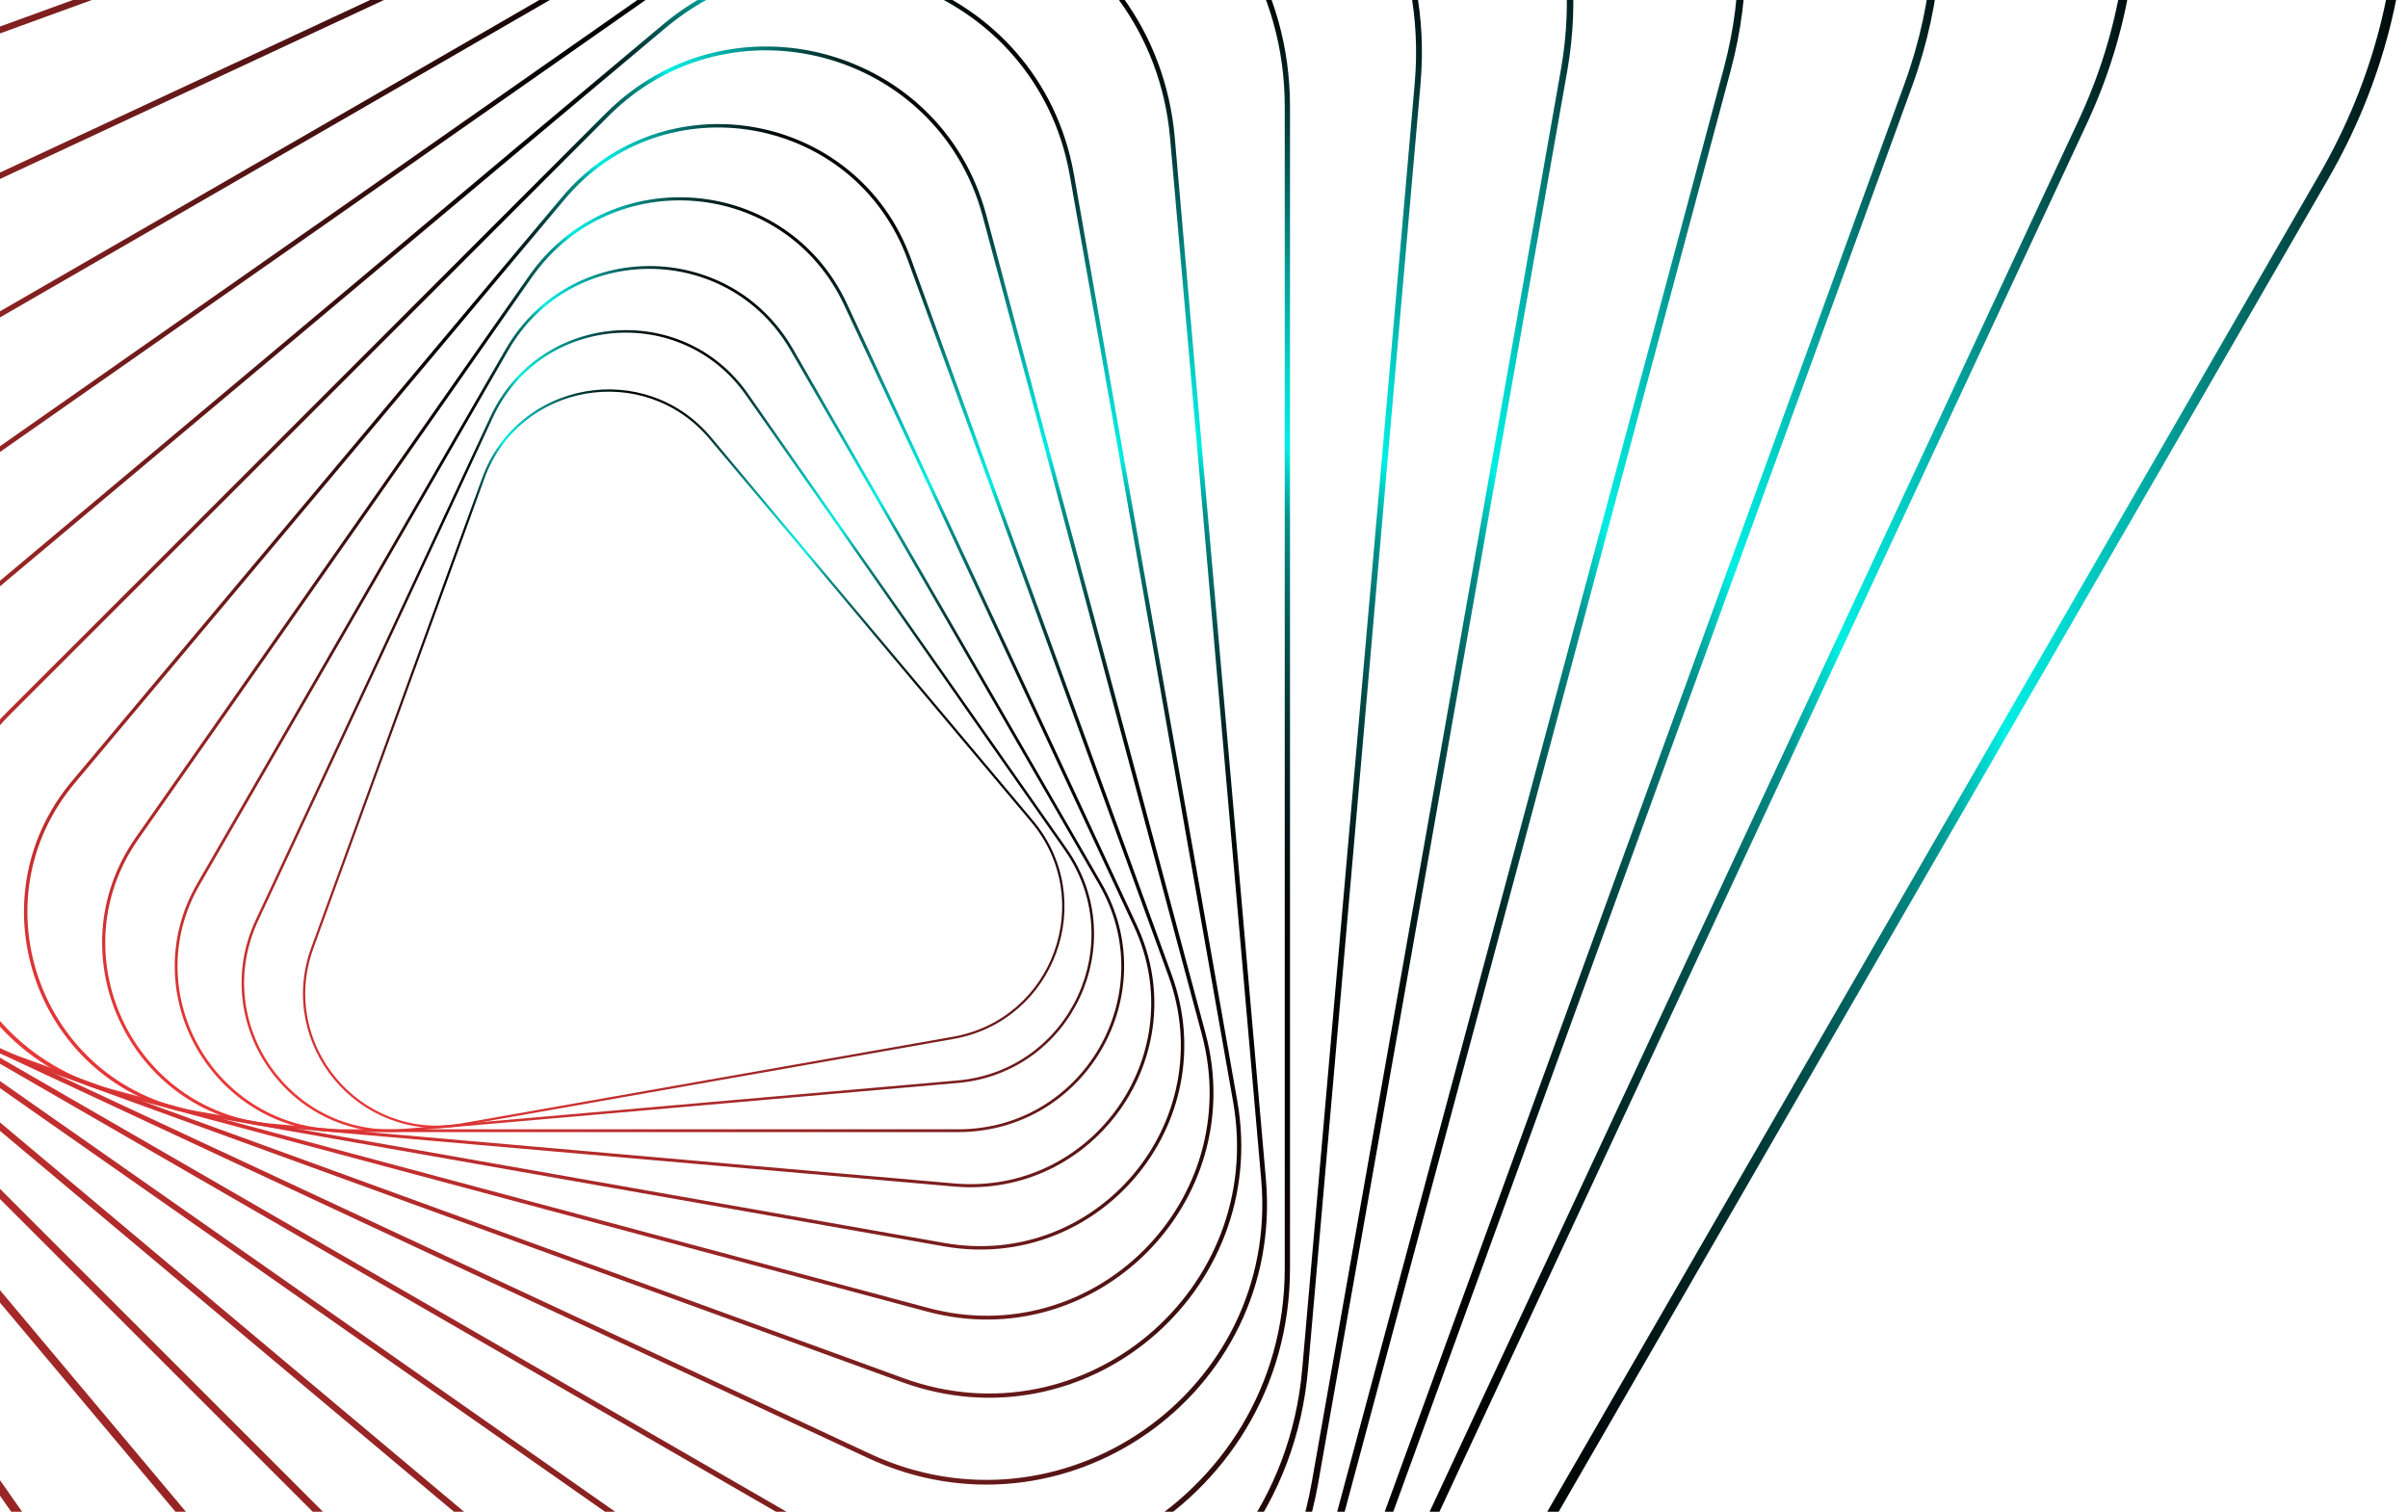 <svg width="1720" height="1080" viewBox="0 0 1720 1080" fill="none" xmlns="http://www.w3.org/2000/svg">
<path d="M737.197 586.674C784.248 642.746 752.945 728.725 680.861 741.437L504.877 772.456L328.981 803.476C256.896 816.188 198.088 746.098 223.052 677.297L284.138 509.469L345.224 341.642C370.258 272.788 460.369 256.899 507.419 313.041L622.176 449.849L737.197 586.674Z" stroke="url(#paint0_linear_1640_18607)" stroke-width="1.624" stroke-miterlimit="10"/>
<path d="M761.316 606.924C807.96 673.554 764.988 765.695 683.97 772.774L486.235 790.076L288.5 807.378C207.465 814.44 149.15 731.179 183.524 657.47L267.491 477.62L351.281 297.752C385.655 224.043 486.941 215.18 533.585 281.863L647.406 444.411L761.316 606.924Z" stroke="url(#paint1_linear_1640_18607)" stroke-width="1.801" stroke-miterlimit="10"/>
<path d="M786.046 631.676C831.225 709.941 774.747 807.766 684.372 807.766L243.371 807.766C152.995 807.766 96.517 709.941 141.714 631.677L251.951 440.721L362.206 249.766C407.385 171.502 520.358 171.502 565.537 249.766L675.792 440.721L786.046 631.676Z" stroke="url(#paint2_linear_1640_18607)" stroke-width="1.995" stroke-miterlimit="10"/>
<path d="M811.027 661.478C853.398 752.471 781.455 855.293 681.44 846.536L437.361 825.121L193.3 803.776C93.268 794.949 40.232 681.269 97.823 598.98L238.285 398.385L378.818 197.684C436.461 115.395 561.493 126.376 603.935 217.387L707.481 439.433L811.027 661.478Z" stroke="url(#paint3_linear_1640_18607)" stroke-width="2.225" stroke-miterlimit="10"/>
<path d="M835.782 696.859C873.863 801.711 784.3 908.541 674.363 889.155L406.345 841.893L138.255 794.614C28.389 775.193 -19.314 644.194 52.4 558.727L227.377 350.205L402.355 141.666C474.069 56.198 611.424 80.421 649.523 185.256L742.688 441.057L835.782 696.859Z" stroke="url(#paint4_linear_1640_18607)" stroke-width="2.454" stroke-miterlimit="10"/>
<path d="M859.737 738.435C891.816 858.188 782.25 967.754 662.514 935.658L370.344 857.376L78.173 779.095C-41.562 747.016 -81.656 597.338 6 509.681L219.907 295.81L433.778 81.85C521.434 -5.806 671.112 34.306 703.191 154.041L781.491 446.282L859.737 738.435Z" stroke="url(#paint5_linear_1640_18607)" stroke-width="2.737" stroke-miterlimit="10"/>
<path d="M882.286 786.792C906.209 922.435 774.327 1033.1 644.881 985.992L329.088 871.024L13.278 756.091C-116.15 708.987 -146.057 539.43 -40.552 450.891L216.909 234.866L474.353 18.841C579.876 -69.681 741.665 -10.802 765.57 124.77L823.937 455.816L882.286 786.792Z" stroke="url(#paint6_linear_1640_18607)" stroke-width="3.037" stroke-miterlimit="10"/>
<path d="M902.534 842.475C915.881 994.925 759.106 1104.65 620.462 1039.98L282.036 882.164L-56.391 724.347C-195.105 659.677 -211.754 469.11 -86.404 381.33L219.484 167.141L525.373 -47.03C650.722 -134.81 824.111 -53.969 837.44 98.499L869.996 470.487L902.534 842.475Z" stroke="url(#paint7_linear_1640_18607)" stroke-width="3.372" stroke-miterlimit="10"/>
<path d="M919.552 906.086C919.552 1076.12 735.482 1182.4 588.205 1097.38L228.893 889.932L-130.437 682.47C-277.696 597.444 -277.696 384.897 -130.437 299.871L228.893 92.444L588.205 -115.036C735.482 -200.062 919.552 -93.85 919.552 76.254L919.552 906.033L919.552 906.086Z" stroke="url(#paint8_linear_1640_18607)" stroke-width="3.76" stroke-miterlimit="10"/>
<path d="M932.228 978.136C915.774 1166.35 701.726 1266.16 546.946 1157.79L169.308 893.357L-208.383 628.94C-363.145 520.575 -342.56 285.288 -171.308 205.435L246.548 10.614L664.368 -184.226C835.621 -264.061 1029.07 -128.613 1012.59 59.623L972.411 518.88L932.228 978.136Z" stroke="url(#paint9_linear_1640_18607)" stroke-width="4.167" stroke-miterlimit="10"/>
<path d="M939.296 1059.1C902.838 1265.86 656.253 1355.6 495.435 1220.59L103.037 891.327L-289.36 562.064C-450.178 427.11 -404.611 168.678 -207.336 96.875L274.007 -78.314L755.349 -253.415C952.625 -325.218 1153.64 -156.543 1117.19 50.249L1028.24 554.649L939.296 1059.1Z" stroke="url(#paint10_linear_1640_18607)" stroke-width="4.626" stroke-miterlimit="10"/>
<path d="M939.185 1149.42C878.893 1374.73 597.245 1450.1 432.313 1285.26L29.782 882.729L-372.749 480.197C-537.681 315.266 -462.224 33.529 -236.913 -26.745L312.843 -174.057L862.598 -321.352C1087.91 -381.731 1294.08 -175.558 1233.7 49.754L1086.57 599.668L939.185 1149.42Z" stroke="url(#paint11_linear_1640_18607)" stroke-width="5.155" stroke-miterlimit="10"/>
<path d="M930.483 1249.39C841.838 1492.93 522.779 1549.2 356.188 1350.65L-50.298 866.222L-456.784 381.772C-623.393 183.243 -512.591 -121.198 -257.284 -166.2L365.403 -276.013L988.179 -385.827C1243.42 -430.829 1451.67 -182.654 1363.03 60.842L1146.77 655.14L930.483 1249.39Z" stroke="url(#paint12_linear_1640_18607)" stroke-width="5.72" stroke-miterlimit="10"/>
<path d="M893.666 1360.91C771.954 1621.91 413.366 1653.28 248.187 1417.41L-154.839 841.861L-557.865 266.312C-723.044 30.407 -570.912 -295.819 -284.038 -320.925L415.943 -382.17L1115.98 -443.503C1402.8 -468.59 1609.27 -173.718 1487.58 87.274L1190.62 724.085L893.666 1360.91Z" stroke="url(#paint13_linear_1640_18607)" stroke-width="6.356" stroke-miterlimit="10"/>
<path d="M878.966 1478.85C718.978 1756.03 319.024 1756.03 159.036 1478.85L-231.331 802.664L-621.698 126.482C-781.669 -150.611 -581.693 -497 -261.733 -497L1299.73 -497C1619.69 -497 1819.67 -150.611 1659.7 126.482L1269.33 802.717L878.966 1478.85Z" stroke="url(#paint14_linear_1640_18607)" stroke-width="7.062" stroke-miterlimit="10"/>
<defs>
<linearGradient id="paint0_linear_1640_18607" x1="611.446" y1="336.945" x2="422.995" y2="854.71" gradientUnits="userSpaceOnUse">
<stop/>
<stop offset="0.03" stop-color="#003F3D"/>
<stop offset="0.07" stop-color="#009C96"/>
<stop offset="0.1" stop-color="#00D7CE"/>
<stop offset="0.12" stop-color="#00EEE4"/>
<stop offset="0.13" stop-color="#00C1B9"/>
<stop offset="0.14" stop-color="#00948E"/>
<stop offset="0.16" stop-color="#006C68"/>
<stop offset="0.18" stop-color="#004B48"/>
<stop offset="0.2" stop-color="#002F2D"/>
<stop offset="0.22" stop-color="#001A19"/>
<stop offset="0.24" stop-color="#000B0B"/>
<stop offset="0.26" stop-color="#000303"/>
<stop offset="0.3"/>
<stop offset="0.57" stop-color="#5E1717"/>
<stop offset="0.87" stop-color="#C12E2E"/>
<stop offset="1" stop-color="#E83838"/>
</linearGradient>
<linearGradient id="paint1_linear_1640_18607" x1="651.845" y1="320.861" x2="398.718" y2="863.695" gradientUnits="userSpaceOnUse">
<stop/>
<stop offset="0.03" stop-color="#003F3D"/>
<stop offset="0.07" stop-color="#009C96"/>
<stop offset="0.1" stop-color="#00D7CE"/>
<stop offset="0.12" stop-color="#00EEE4"/>
<stop offset="0.13" stop-color="#00C1B9"/>
<stop offset="0.14" stop-color="#00948E"/>
<stop offset="0.16" stop-color="#006C68"/>
<stop offset="0.18" stop-color="#004B48"/>
<stop offset="0.2" stop-color="#002F2D"/>
<stop offset="0.22" stop-color="#001A19"/>
<stop offset="0.24" stop-color="#000B0B"/>
<stop offset="0.26" stop-color="#000303"/>
<stop offset="0.3"/>
<stop offset="0.57" stop-color="#5E1717"/>
<stop offset="0.87" stop-color="#C12E2E"/>
<stop offset="1" stop-color="#E83838"/>
</linearGradient>
<linearGradient id="paint2_linear_1640_18607" x1="693.204" y1="303.207" x2="357.767" y2="878.242" gradientUnits="userSpaceOnUse">
<stop/>
<stop offset="0.03" stop-color="#003F3D"/>
<stop offset="0.07" stop-color="#009C96"/>
<stop offset="0.1" stop-color="#00D7CE"/>
<stop offset="0.12" stop-color="#00EEE4"/>
<stop offset="0.13" stop-color="#00C1B9"/>
<stop offset="0.14" stop-color="#00948E"/>
<stop offset="0.16" stop-color="#006C68"/>
<stop offset="0.18" stop-color="#004B48"/>
<stop offset="0.2" stop-color="#002F2D"/>
<stop offset="0.22" stop-color="#001A19"/>
<stop offset="0.24" stop-color="#000B0B"/>
<stop offset="0.26" stop-color="#000303"/>
<stop offset="0.3"/>
<stop offset="0.57" stop-color="#5E1717"/>
<stop offset="0.87" stop-color="#C12E2E"/>
<stop offset="1" stop-color="#E83838"/>
</linearGradient>
<linearGradient id="paint3_linear_1640_18607" x1="738.083" y1="289.305" x2="312.014" y2="897.796" gradientUnits="userSpaceOnUse">
<stop/>
<stop offset="0.03" stop-color="#003F3D"/>
<stop offset="0.07" stop-color="#009C96"/>
<stop offset="0.1" stop-color="#00D7CE"/>
<stop offset="0.12" stop-color="#00EEE4"/>
<stop offset="0.13" stop-color="#00C1B9"/>
<stop offset="0.14" stop-color="#00948E"/>
<stop offset="0.16" stop-color="#006C68"/>
<stop offset="0.18" stop-color="#004B48"/>
<stop offset="0.2" stop-color="#002F2D"/>
<stop offset="0.22" stop-color="#001A19"/>
<stop offset="0.24" stop-color="#000B0B"/>
<stop offset="0.26" stop-color="#000303"/>
<stop offset="0.3"/>
<stop offset="0.57" stop-color="#5E1717"/>
<stop offset="0.87" stop-color="#C12E2E"/>
<stop offset="1" stop-color="#E83838"/>
</linearGradient>
<linearGradient id="paint4_linear_1640_18607" x1="784.399" y1="279.379" x2="257.175" y2="926.427" gradientUnits="userSpaceOnUse">
<stop/>
<stop offset="0.03" stop-color="#003F3D"/>
<stop offset="0.07" stop-color="#009C96"/>
<stop offset="0.1" stop-color="#00D7CE"/>
<stop offset="0.12" stop-color="#00EEE4"/>
<stop offset="0.13" stop-color="#00C1B9"/>
<stop offset="0.14" stop-color="#00948E"/>
<stop offset="0.16" stop-color="#006C68"/>
<stop offset="0.18" stop-color="#004B48"/>
<stop offset="0.2" stop-color="#002F2D"/>
<stop offset="0.22" stop-color="#001A19"/>
<stop offset="0.24" stop-color="#000B0B"/>
<stop offset="0.26" stop-color="#000303"/>
<stop offset="0.3"/>
<stop offset="0.57" stop-color="#5E1717"/>
<stop offset="0.87" stop-color="#C12E2E"/>
<stop offset="1" stop-color="#E83838"/>
</linearGradient>
<linearGradient id="paint5_linear_1640_18607" x1="851.616" y1="270.924" x2="204.501" y2="918.038" gradientUnits="userSpaceOnUse">
<stop/>
<stop offset="0.03" stop-color="#003F3D"/>
<stop offset="0.07" stop-color="#009C96"/>
<stop offset="0.1" stop-color="#00D7CE"/>
<stop offset="0.12" stop-color="#00EEE4"/>
<stop offset="0.13" stop-color="#00C1B9"/>
<stop offset="0.14" stop-color="#00948E"/>
<stop offset="0.16" stop-color="#006C68"/>
<stop offset="0.18" stop-color="#004B48"/>
<stop offset="0.2" stop-color="#002F2D"/>
<stop offset="0.22" stop-color="#001A19"/>
<stop offset="0.24" stop-color="#000B0B"/>
<stop offset="0.26" stop-color="#000303"/>
<stop offset="0.3"/>
<stop offset="0.57" stop-color="#5E1717"/>
<stop offset="0.87" stop-color="#C12E2E"/>
<stop offset="1" stop-color="#E83838"/>
</linearGradient>
<linearGradient id="paint6_linear_1640_18607" x1="910.608" y1="263.002" x2="119.585" y2="934.173" gradientUnits="userSpaceOnUse">
<stop/>
<stop offset="0.03" stop-color="#003F3D"/>
<stop offset="0.07" stop-color="#009C96"/>
<stop offset="0.1" stop-color="#00D7CE"/>
<stop offset="0.12" stop-color="#00EEE4"/>
<stop offset="0.13" stop-color="#00C1B9"/>
<stop offset="0.14" stop-color="#00948E"/>
<stop offset="0.16" stop-color="#006C68"/>
<stop offset="0.18" stop-color="#004B48"/>
<stop offset="0.2" stop-color="#002F2D"/>
<stop offset="0.22" stop-color="#001A19"/>
<stop offset="0.24" stop-color="#000B0B"/>
<stop offset="0.26" stop-color="#000303"/>
<stop offset="0.3"/>
<stop offset="0.57" stop-color="#5E1717"/>
<stop offset="0.87" stop-color="#C12E2E"/>
<stop offset="1" stop-color="#E83838"/>
</linearGradient>
<linearGradient id="paint7_linear_1640_18607" x1="987.568" y1="264.524" x2="44.931" y2="924.566" gradientUnits="userSpaceOnUse">
<stop/>
<stop offset="0.03" stop-color="#003F3D"/>
<stop offset="0.07" stop-color="#009C96"/>
<stop offset="0.1" stop-color="#00D7CE"/>
<stop offset="0.12" stop-color="#00EEE4"/>
<stop offset="0.13" stop-color="#00C1B9"/>
<stop offset="0.14" stop-color="#00948E"/>
<stop offset="0.16" stop-color="#006C68"/>
<stop offset="0.18" stop-color="#004B48"/>
<stop offset="0.2" stop-color="#002F2D"/>
<stop offset="0.22" stop-color="#001A19"/>
<stop offset="0.24" stop-color="#000B0B"/>
<stop offset="0.26" stop-color="#000303"/>
<stop offset="0.3"/>
<stop offset="0.57" stop-color="#5E1717"/>
<stop offset="0.87" stop-color="#C12E2E"/>
<stop offset="1" stop-color="#E83838"/>
</linearGradient>
<linearGradient id="paint8_linear_1640_18607" x1="1071.56" y1="277.696" x2="-28.984" y2="913.098" gradientUnits="userSpaceOnUse">
<stop/>
<stop offset="0.03" stop-color="#003F3D"/>
<stop offset="0.07" stop-color="#009C96"/>
<stop offset="0.1" stop-color="#00D7CE"/>
<stop offset="0.12" stop-color="#00EEE4"/>
<stop offset="0.13" stop-color="#00C1B9"/>
<stop offset="0.14" stop-color="#00948E"/>
<stop offset="0.16" stop-color="#006C68"/>
<stop offset="0.18" stop-color="#004B48"/>
<stop offset="0.2" stop-color="#002F2D"/>
<stop offset="0.22" stop-color="#001A19"/>
<stop offset="0.24" stop-color="#000B0B"/>
<stop offset="0.26" stop-color="#000303"/>
<stop offset="0.3"/>
<stop offset="0.57" stop-color="#5E1717"/>
<stop offset="0.87" stop-color="#C12E2E"/>
<stop offset="1" stop-color="#E83838"/>
</linearGradient>
<linearGradient id="paint9_linear_1640_18607" x1="1160.94" y1="296.151" x2="-121.408" y2="894.122" gradientUnits="userSpaceOnUse">
<stop/>
<stop offset="0.03" stop-color="#003F3D"/>
<stop offset="0.07" stop-color="#009C96"/>
<stop offset="0.1" stop-color="#00D7CE"/>
<stop offset="0.12" stop-color="#00EEE4"/>
<stop offset="0.13" stop-color="#00C1B9"/>
<stop offset="0.14" stop-color="#00948E"/>
<stop offset="0.16" stop-color="#006C68"/>
<stop offset="0.18" stop-color="#004B48"/>
<stop offset="0.2" stop-color="#002F2D"/>
<stop offset="0.22" stop-color="#001A19"/>
<stop offset="0.24" stop-color="#000B0B"/>
<stop offset="0.26" stop-color="#000303"/>
<stop offset="0.3"/>
<stop offset="0.57" stop-color="#5E1717"/>
<stop offset="0.87" stop-color="#C12E2E"/>
<stop offset="1" stop-color="#E83838"/>
</linearGradient>
<linearGradient id="paint10_linear_1640_18607" x1="1263.23" y1="321.964" x2="-223.914" y2="849.662" gradientUnits="userSpaceOnUse">
<stop/>
<stop offset="0.03" stop-color="#003F3D"/>
<stop offset="0.07" stop-color="#009C96"/>
<stop offset="0.1" stop-color="#00D7CE"/>
<stop offset="0.12" stop-color="#00EEE4"/>
<stop offset="0.13" stop-color="#00C1B9"/>
<stop offset="0.14" stop-color="#00948E"/>
<stop offset="0.16" stop-color="#006C68"/>
<stop offset="0.18" stop-color="#004B48"/>
<stop offset="0.2" stop-color="#002F2D"/>
<stop offset="0.22" stop-color="#001A19"/>
<stop offset="0.24" stop-color="#000B0B"/>
<stop offset="0.26" stop-color="#000303"/>
<stop offset="0.3"/>
<stop offset="0.57" stop-color="#5E1717"/>
<stop offset="0.87" stop-color="#C12E2E"/>
<stop offset="1" stop-color="#E83838"/>
</linearGradient>
<linearGradient id="paint11_linear_1640_18607" x1="1362.26" y1="373.125" x2="-317.15" y2="828.965" gradientUnits="userSpaceOnUse">
<stop/>
<stop offset="0.03" stop-color="#003F3D"/>
<stop offset="0.07" stop-color="#009C96"/>
<stop offset="0.1" stop-color="#00D7CE"/>
<stop offset="0.12" stop-color="#00EEE4"/>
<stop offset="0.13" stop-color="#00C1B9"/>
<stop offset="0.14" stop-color="#00948E"/>
<stop offset="0.16" stop-color="#006C68"/>
<stop offset="0.18" stop-color="#004B48"/>
<stop offset="0.2" stop-color="#002F2D"/>
<stop offset="0.22" stop-color="#001A19"/>
<stop offset="0.24" stop-color="#000B0B"/>
<stop offset="0.26" stop-color="#000303"/>
<stop offset="0.3"/>
<stop offset="0.57" stop-color="#5E1717"/>
<stop offset="0.87" stop-color="#C12E2E"/>
<stop offset="1" stop-color="#E83838"/>
</linearGradient>
<linearGradient id="paint12_linear_1640_18607" x1="1476.83" y1="423.602" x2="-442.946" y2="759.563" gradientUnits="userSpaceOnUse">
<stop/>
<stop offset="0.03" stop-color="#003F3D"/>
<stop offset="0.07" stop-color="#009C96"/>
<stop offset="0.1" stop-color="#00D7CE"/>
<stop offset="0.12" stop-color="#00EEE4"/>
<stop offset="0.13" stop-color="#00C1B9"/>
<stop offset="0.14" stop-color="#00948E"/>
<stop offset="0.16" stop-color="#006C68"/>
<stop offset="0.18" stop-color="#004B48"/>
<stop offset="0.2" stop-color="#002F2D"/>
<stop offset="0.22" stop-color="#001A19"/>
<stop offset="0.24" stop-color="#000B0B"/>
<stop offset="0.26" stop-color="#000303"/>
<stop offset="0.3"/>
<stop offset="0.57" stop-color="#5E1717"/>
<stop offset="0.87" stop-color="#C12E2E"/>
<stop offset="1" stop-color="#E83838"/>
</linearGradient>
<linearGradient id="paint13_linear_1640_18607" x1="1577.65" y1="502.482" x2="-574.455" y2="690.766" gradientUnits="userSpaceOnUse">
<stop/>
<stop offset="0.03" stop-color="#003F3D"/>
<stop offset="0.07" stop-color="#009C96"/>
<stop offset="0.1" stop-color="#00D7CE"/>
<stop offset="0.12" stop-color="#00EEE4"/>
<stop offset="0.13" stop-color="#00C1B9"/>
<stop offset="0.14" stop-color="#00948E"/>
<stop offset="0.16" stop-color="#006C68"/>
<stop offset="0.18" stop-color="#004B48"/>
<stop offset="0.2" stop-color="#002F2D"/>
<stop offset="0.22" stop-color="#001A19"/>
<stop offset="0.24" stop-color="#000B0B"/>
<stop offset="0.26" stop-color="#000303"/>
<stop offset="0.3"/>
<stop offset="0.57" stop-color="#5E1717"/>
<stop offset="0.87" stop-color="#C12E2E"/>
<stop offset="1" stop-color="#E83838"/>
</linearGradient>
<linearGradient id="paint14_linear_1640_18607" x1="1719.53" y1="594.901" x2="-681.531" y2="594.901" gradientUnits="userSpaceOnUse">
<stop/>
<stop offset="0.03" stop-color="#003F3D"/>
<stop offset="0.07" stop-color="#009C96"/>
<stop offset="0.1" stop-color="#00D7CE"/>
<stop offset="0.12" stop-color="#00EEE4"/>
<stop offset="0.13" stop-color="#00C1B9"/>
<stop offset="0.14" stop-color="#00948E"/>
<stop offset="0.16" stop-color="#006C68"/>
<stop offset="0.18" stop-color="#004B48"/>
<stop offset="0.2" stop-color="#002F2D"/>
<stop offset="0.22" stop-color="#001A19"/>
<stop offset="0.24" stop-color="#000B0B"/>
<stop offset="0.26" stop-color="#000303"/>
<stop offset="0.3"/>
<stop offset="0.57" stop-color="#5E1717"/>
<stop offset="0.87" stop-color="#C12E2E"/>
<stop offset="1" stop-color="#E83838"/>
</linearGradient>
</defs>
</svg>
